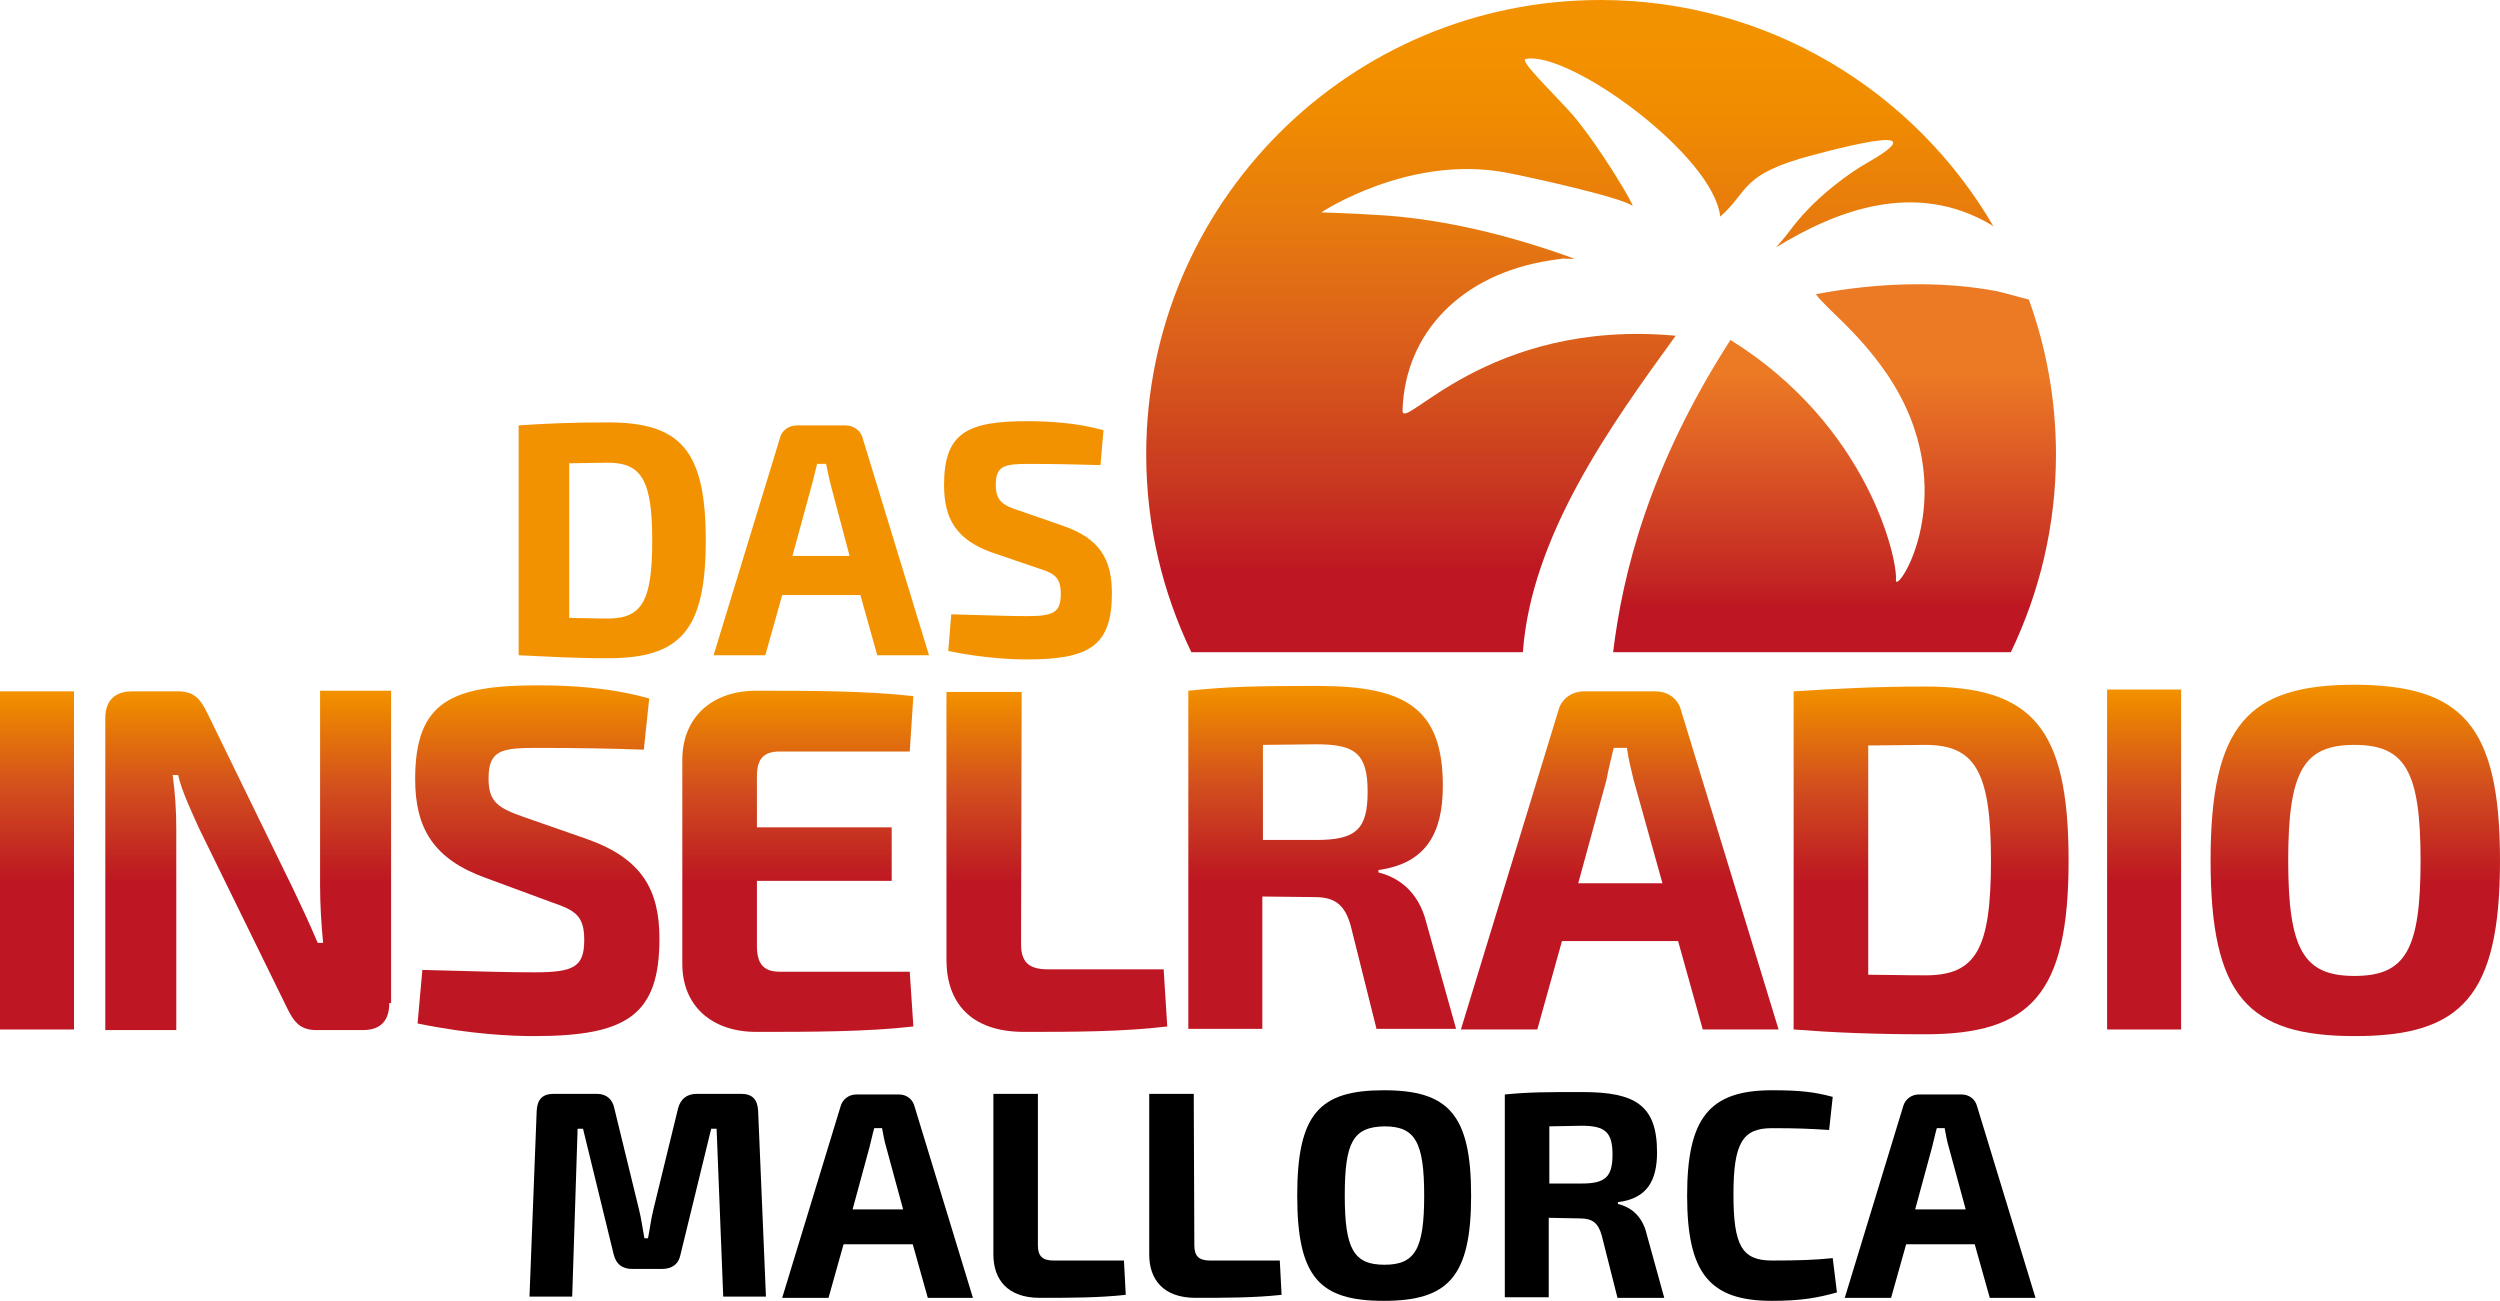 <svg version="1.1" viewBox="0 0 415.5 216.2" xml:space="preserve" xmlns="http://www.w3.org/2000/svg">
<style type="text/css">
	.st0{fill:#F39200;}
	.st1{fill:url(#i);}
	.st2{fill:url(#h);}
	.st3{fill:url(#g);}
	.st4{fill:url(#f);}
	.st5{fill:url(#e);}
	.st6{fill:url(#d);}
	.st7{fill:url(#c);}
	.st8{fill:url(#b);}
	.st9{fill:url(#a);}
	.st10{fill:url(#l);}
	.st11{fill:url(#k);}
	.st12{fill:url(#j);}
</style>
<g transform="translate(-43.2,-23.5)" fill="#f39200">
	<path class="st0" d="m129.4 94.2c4.3-0.3 9-0.5 14.8-0.5 12 0 16.3 4.5 16.3 19.6s-4.3 19.6-16.3 19.6c-5.8 0-10.5-0.3-14.8-0.5zm8.4 32c2 0 4.1 0.1 6.4 0.1 5.7 0 7.4-2.9 7.4-12.9s-1.7-13-7.4-13l-6.4 0.1v25.7z"/>
	<path class="st0" d="m173.2 122.4-2.8 10h-8.6l11-36c0.3-1.4 1.5-2.2 2.9-2.2h8c1.4 0 2.6 0.9 2.9 2.2l11 36h-8.6l-2.8-10h-13zm8.1-18.2c-0.3-1.2-0.6-2.5-0.8-3.6h-1.5c-0.3 1.2-0.6 2.5-0.9 3.6l-3.2 11.7h9.5z"/>
	<path class="st0" d="m208 115.3c-5.8-2.1-7.9-5.5-7.9-11.2 0-8.8 4-10.6 13.9-10.6 3.7 0 8.3 0.3 12.6 1.5l-0.5 5.8c-3.2-0.1-7.9-0.2-11.9-0.2-4.1 0-5.5 0.3-5.5 3.5 0 2.6 1.1 3.4 4 4.3l7.2 2.5c6.1 2.1 8.1 5.6 8.1 11.2 0 8.7-3.7 11-14.1 11-2.5 0-7.2-0.2-13.1-1.4l0.5-6.1c7.1 0.2 10.2 0.3 12.6 0.3 4.4 0 5.6-0.6 5.6-3.7 0-2.7-1-3.4-3.6-4.2z"/>
</g>
<g transform="translate(-43.2,-23.5)">
	<path d="m166.4 205.3c1.8 0 2.7 0.9 2.8 2.8l1.3 30.9h-7.1l-1.1-27.9h-0.9l-5.1 20.9c-0.3 1.6-1.4 2.4-3.1 2.4h-4.9c-1.7 0-2.7-0.8-3.1-2.4l-5.1-20.9h-0.9l-0.9 27.9h-7.1l1.2-30.9c0.1-1.8 0.9-2.8 2.8-2.8h7.2c1.6 0 2.6 0.9 2.9 2.4l4.1 16.8c0.4 1.6 0.6 3.2 0.9 4.8h0.6c0.3-1.5 0.5-3.2 0.9-4.8l4.1-16.8c0.4-1.5 1.4-2.4 3.1-2.4z"/>
	<path d="m183.4 230.3-2.5 8.9h-7.7l9.7-31.8c0.3-1.2 1.4-2 2.6-2h7.1c1.3 0 2.3 0.8 2.6 2l9.7 31.8h-7.5l-2.5-8.9zm7.1-16.1c-0.3-1-0.5-2.1-0.7-3.2h-1.3c-0.3 1-0.5 2.1-0.8 3.2l-2.8 10.3h8.4z"/>
	<path d="m215.7 230.5c0 1.8 0.8 2.5 2.6 2.5h11.7l0.3 5.7c-4.5 0.5-9.5 0.5-14.3 0.5-5.4 0-7.7-3.1-7.7-7.2v-26.7h7.4z"/>
	<path d="m241.7 230.5c0 1.8 0.8 2.5 2.6 2.5h11.6l0.3 5.7c-4.5 0.5-9.5 0.5-14.3 0.5-5.4 0-7.7-3.1-7.7-7.2v-26.7h7.4z"/>
	<path d="m287.7 222.2c0 13.5-3.8 17.5-14.5 17.5s-14.4-3.9-14.4-17.5 3.7-17.5 14.4-17.5 14.5 4 14.5 17.5zm-21 0c0 8.9 1.5 11.5 6.6 11.5s6.6-2.6 6.6-11.5-1.5-11.5-6.6-11.5c-5.2 0.1-6.6 2.6-6.6 11.5z"/>
	<path d="m312 239.1-2.6-10.3c-0.6-2.1-1.6-2.8-3.6-2.8l-5.2-0.1v13.2h-7.3v-33.7c4.1-0.4 6.8-0.4 12.9-0.4 8.8 0 12.4 2.2 12.4 10 0 4.8-1.7 7.7-6.5 8.3v0.3c1.7 0.4 4 1.6 4.8 5.1l2.9 10.5h-7.8zm-5.9-18.9c3.9 0 5.1-1.1 5.1-4.8s-1.2-4.8-5.1-4.8l-5.4 0.1v9.5z"/>
	<path d="m348.5 238.3c-3.2 0.9-6 1.4-10.8 1.4-10.4 0-14.1-4.6-14.1-17.5s3.7-17.5 14.1-17.5c4.8 0 7.1 0.3 10.1 1.1l-0.6 5.5c-3.2-0.2-5.2-0.3-9.5-0.3-4.9 0-6.4 2.5-6.4 11s1.4 11 6.4 11c4.5 0 7.2-0.1 10.1-0.4z"/>
	<path d="m360 230.3-2.5 8.9h-7.7l9.7-31.8c0.3-1.2 1.4-2 2.6-2h7.1c1.3 0 2.3 0.8 2.6 2l9.7 31.8h-7.6l-2.5-8.9zm7.1-16.1c-0.3-1-0.5-2.1-0.7-3.2h-1.3c-0.3 1-0.5 2.1-0.8 3.2l-2.8 10.3h8.4z"/>
</g>
<linearGradient id="i" x1="304.1" x2="304.1" y1="-35.3" y2="73.1" gradientTransform="matrix(1,0,0,-1,-43.2,73.1)" gradientUnits="userSpaceOnUse">
	<stop stop-color="#BE1622" offset=".123"/>
	<stop stop-color="#C83621" offset=".251"/>
	<stop stop-color="#DA5E1B" offset=".467"/>
	<stop stop-color="#E77B0E" offset=".663"/>
	<stop stop-color="#F08C00" offset=".828"/>
	<stop stop-color="#F39200" offset=".945"/>
</linearGradient>
<path class="st1" d="m278.5 55.8c-31.4-2.9-45.5 16.3-45.4 12.4 0.4-12.9 9.8-22.6 24.4-24.9 4-0.6 1.1-0.2 4.2-0.3-9.1-3.3-20.2-6.4-31.6-7.2-6.3-0.4-10.5-0.5-10.5-0.5s14.6-9.7 30.8-6.6c3.2 0.6 18.8 4 20.9 5.5 0.6 0.4-5.3-9.7-10-15.2-3.3-3.7-8.9-9-7.7-9.2 7.2-1.4 31.2 16 32.3 26.2 4.9-4.3 3.2-7 15.3-10.2 18.7-5 14-1.5 8.9 1.4-2 1.1-7.9 5.1-11.9 10.2-2.4 3.1-0.9 1.2-3 3.7 9.8-6 23-11.3 35.8-3.7 0.1 0.1 0.3 0.2 0.3 0.2-13.1-22.5-37.5-37.6-65.3-37.6-41.7 0-75.5 33.8-75.5 75.5 0 11.8 2.7 22.9 7.5 32.9h55.1c1.4-19.3 14.5-37.6 25.4-52.6z" fill="url(#i)"/>
<linearGradient id="h" x1="348.1" x2="348.1" y1="-35.3" y2="25.858" gradientTransform="matrix(1,0,0,-1,-43.2,73.1)" gradientUnits="userSpaceOnUse">
	<stop stop-color="#BE1622" offset=".123"/>
	<stop stop-color="#C32623" offset=".195"/>
	<stop stop-color="#E06125" offset=".573"/>
	<stop stop-color="#EC7924" offset=".753"/>
</linearGradient>
<path class="st2" d="m331.9 48.4c-9.5-1.8-20.2-1.4-30.1 0.5 1.8 2.5 6.8 6 11.7 13.1 13.5 19.7 1.3 37.6 1.6 34.3 0.3-3.2-4.5-25.5-27.5-39.8-13.5 21-17.9 38.7-19.5 51.9h66.1c4.8-10 7.5-21.1 7.5-32.9 0-9-1.6-17.7-4.5-25.7-1.9-0.5-3.6-1-5.3-1.4z" fill="url(#h)"/>
<g transform="translate(-43.2,-23.5)">
		<linearGradient id="g" x1="49.35" x2="49.35" y1="-98" y2="-41.8" gradientTransform="matrix(1,0,0,-1,0,96.6)" gradientUnits="userSpaceOnUse">
		<stop stop-color="#BE1622" offset=".433"/>
		<stop stop-color="#C32921" offset=".528"/>
		<stop stop-color="#D24E1E" offset=".71"/>
		<stop stop-color="#e80" offset=".959"/>
		<stop stop-color="#F39200" offset="1"/>
	</linearGradient>
	<path class="st3" d="m43.2 194.6v-56.2h12.3v56.2z" fill="url(#g)"/>
		<linearGradient id="f" x1="84.45" x2="84.45" y1="-98.036" y2="-41.808" gradientTransform="matrix(1,0,0,-1,0,96.6)" gradientUnits="userSpaceOnUse">
		<stop stop-color="#BE1622" offset=".433"/>
		<stop stop-color="#C32921" offset=".528"/>
		<stop stop-color="#D24E1E" offset=".71"/>
		<stop stop-color="#e80" offset=".959"/>
		<stop stop-color="#F39200" offset="1"/>
	</linearGradient>
	<path class="st4" d="m107.9 190.2c0 2.9-1.4 4.5-4.4 4.5h-7.7c-2.6 0-3.7-1.2-4.9-3.7l-14.7-30c-1.1-2.5-2.8-6-3.4-8.7h-0.9c0.4 2.9 0.6 6 0.6 8.9v33.5h-11.8v-51.8c0-2.9 1.5-4.5 4.5-4.5h7.6c2.6 0 3.7 1.2 4.9 3.7l14.2 29.1c1.2 2.5 2.8 5.9 4.1 9h0.9c-0.3-3.2-0.5-6.3-0.5-9.5v-32.4h11.8v51.9z" fill="url(#f)"/>
		<linearGradient id="e" x1="132.5" x2="132.5" y1="-99.1" y2="-40.8" gradientTransform="matrix(1,0,0,-1,0,96.6)" gradientUnits="userSpaceOnUse">
		<stop stop-color="#BE1622" offset=".433"/>
		<stop stop-color="#C32921" offset=".528"/>
		<stop stop-color="#D24E1E" offset=".71"/>
		<stop stop-color="#e80" offset=".959"/>
		<stop stop-color="#F39200" offset="1"/>
	</linearGradient>
	<path class="st5" d="m123.9 169.4c-8.6-3.1-11.7-8.2-11.7-16.4 0-12.9 6-15.6 20.4-15.6 5.5 0 12.3 0.4 18.5 2.2l-0.9 8.5c-4.8-0.2-11.7-0.3-17.6-0.3-6 0-8.2 0.3-8.2 5.1 0 3.9 1.6 4.9 5.9 6.4l10.6 3.7c8.9 3.2 11.9 8.3 11.9 16.5 0 12.8-5.5 16.2-20.9 16.2-3.6 0-10.6-0.3-19.3-2.1l0.8-8.9c10.4 0.3 15 0.4 18.6 0.4 6.6 0 8.3-0.9 8.3-5.4 0-4-1.5-4.9-5.3-6.2z" fill="url(#e)"/>
		<linearGradient id="d" x1="175.8" x2="175.8" y1="-98.28" y2="-41.58" gradientTransform="matrix(1,0,0,-1,0,96.6)" gradientUnits="userSpaceOnUse">
		<stop stop-color="#BE1622" offset=".433"/>
		<stop stop-color="#C32921" offset=".528"/>
		<stop stop-color="#D24E1E" offset=".71"/>
		<stop stop-color="#e80" offset=".959"/>
		<stop stop-color="#F39200" offset="1"/>
	</linearGradient>
	<path class="st6" d="m195 194.1c-7.7 0.9-17.4 0.9-26.1 0.9-7.5 0-12.3-4.4-12.3-11.3v-34.1c0.1-6.9 4.9-11.3 12.3-11.3 8.7 0 18.4 0 26.1 0.9l-0.6 9.2h-21.6c-2.7 0-3.8 1.2-3.8 4.2v8.4h22.4v8.9h-22.4v10.8c0 3 1.1 4.3 3.8 4.3h21.6z" fill="url(#d)"/>
		<linearGradient id="c" x1="218.85" x2="218.85" y1="-98.267" y2="-41.767" gradientTransform="matrix(1,0,0,-1,0,96.6)" gradientUnits="userSpaceOnUse">
		<stop stop-color="#BE1622" offset=".433"/>
		<stop stop-color="#C32921" offset=".528"/>
		<stop stop-color="#D24E1E" offset=".71"/>
		<stop stop-color="#e80" offset=".959"/>
		<stop stop-color="#F39200" offset="1"/>
	</linearGradient>
	<path class="st7" d="m212.9 180.4c0 2.9 1.2 4.2 4.4 4.2h19.3l0.6 9.5c-7.5 0.9-15.8 0.9-23.8 0.9-9 0-12.9-5-12.9-12v-44.5h12.5z" fill="url(#c)"/>
		<linearGradient id="b" x1="262.95" x2="262.95" y1="-98" y2="-41.04" gradientTransform="matrix(1,0,0,-1,0,96.6)" gradientUnits="userSpaceOnUse">
		<stop stop-color="#BE1622" offset=".433"/>
		<stop stop-color="#C32921" offset=".528"/>
		<stop stop-color="#D24E1E" offset=".71"/>
		<stop stop-color="#e80" offset=".959"/>
		<stop stop-color="#F39200" offset="1"/>
	</linearGradient>
	<path class="st8" d="m272 194.6-4.3-17.2c-1-3.6-2.7-4.8-6-4.8l-8.7-0.1v22h-12.3v-56.2c6.7-0.7 11.3-0.8 21.5-0.8 14.6 0 20.8 3.7 20.8 16.6 0 7.9-2.8 12.9-10.7 14v0.4c2.8 0.7 6.6 2.7 8 8.5l4.9 17.5h-13.2zm-10-31.5c6.6 0 8.5-1.8 8.5-8 0-6.3-2-7.9-8.5-7.9l-8.9 0.1v15.8z" fill="url(#b)"/>
		<linearGradient id="a" x1="312.4" x2="312.4" y1="-98" y2="-41.8" gradientTransform="matrix(1,0,0,-1,0,96.6)" gradientUnits="userSpaceOnUse">
		<stop stop-color="#BE1622" offset=".433"/>
		<stop stop-color="#C32921" offset=".528"/>
		<stop stop-color="#D24E1E" offset=".71"/>
		<stop stop-color="#e80" offset=".959"/>
		<stop stop-color="#F39200" offset="1"/>
	</linearGradient>
	<path class="st9" d="m302.8 179.9-4.1 14.7h-12.7l16.2-53c0.5-2 2.3-3.2 4.3-3.2h11.8c2.1 0 3.8 1.2 4.3 3.2l16.2 53h-12.6l-4.1-14.7zm11.9-26.8c-0.4-1.7-0.9-3.6-1.1-5.3h-2.2c-0.4 1.7-0.9 3.6-1.2 5.3l-4.7 17.2h14z" fill="url(#a)"/>
		<linearGradient id="l" x1="364.15" x2="364.15" y1="-98.8" y2="-41.068" gradientTransform="matrix(1,0,0,-1,0,96.6)" gradientUnits="userSpaceOnUse">
		<stop stop-color="#BE1622" offset=".433"/>
		<stop stop-color="#C32921" offset=".528"/>
		<stop stop-color="#D24E1E" offset=".71"/>
		<stop stop-color="#e80" offset=".959"/>
		<stop stop-color="#F39200" offset="1"/>
	</linearGradient>
	<path class="st10" d="m341.3 138.4c6.5-0.4 13.3-0.8 21.8-0.8 17.7 0 23.9 6.6 23.9 28.9s-6.3 28.9-23.9 28.9c-8.5 0-15.4-0.3-21.8-0.8zm12.4 47.1c2.8 0 6 0.1 9.5 0.1 8.4 0 10.9-4.3 10.9-19.1 0-14.7-2.6-19.2-10.9-19.2l-9.5 0.1z" fill="url(#l)"/>
		<linearGradient id="k" x1="399.55" x2="399.55" y1="-98" y2="-41.5" gradientTransform="matrix(1,0,0,-1,0,96.6)" gradientUnits="userSpaceOnUse">
		<stop stop-color="#BE1622" offset=".433"/>
		<stop stop-color="#C32921" offset=".528"/>
		<stop stop-color="#D24E1E" offset=".71"/>
		<stop stop-color="#e80" offset=".959"/>
		<stop stop-color="#F39200" offset="1"/>
	</linearGradient>
	<path class="st11" d="m393.4 194.6v-56.5h12.3v56.5z" fill="url(#k)"/>
		<linearGradient id="j" x1="434.65" x2="434.65" y1="-99.1" y2="-40.7" gradientTransform="matrix(1,0,0,-1,0,96.6)" gradientUnits="userSpaceOnUse">
		<stop stop-color="#BE1622" offset=".433"/>
		<stop stop-color="#C32921" offset=".528"/>
		<stop stop-color="#D24E1E" offset=".71"/>
		<stop stop-color="#e80" offset=".959"/>
		<stop stop-color="#F39200" offset="1"/>
	</linearGradient>
	<path class="st12" d="m458.7 166.5c0 22.6-6.4 29.2-24.1 29.2-17.8 0-24-6.6-24-29.2s6.3-29.2 24-29.2c17.7 0.1 24.1 6.6 24.1 29.2zm-35.2 0c0 14.9 2.6 19.2 11 19.2 8.5 0 11-4.3 11-19.2s-2.6-19.2-11-19.2-11 4.3-11 19.2z" fill="url(#j)"/>
</g>
</svg>
